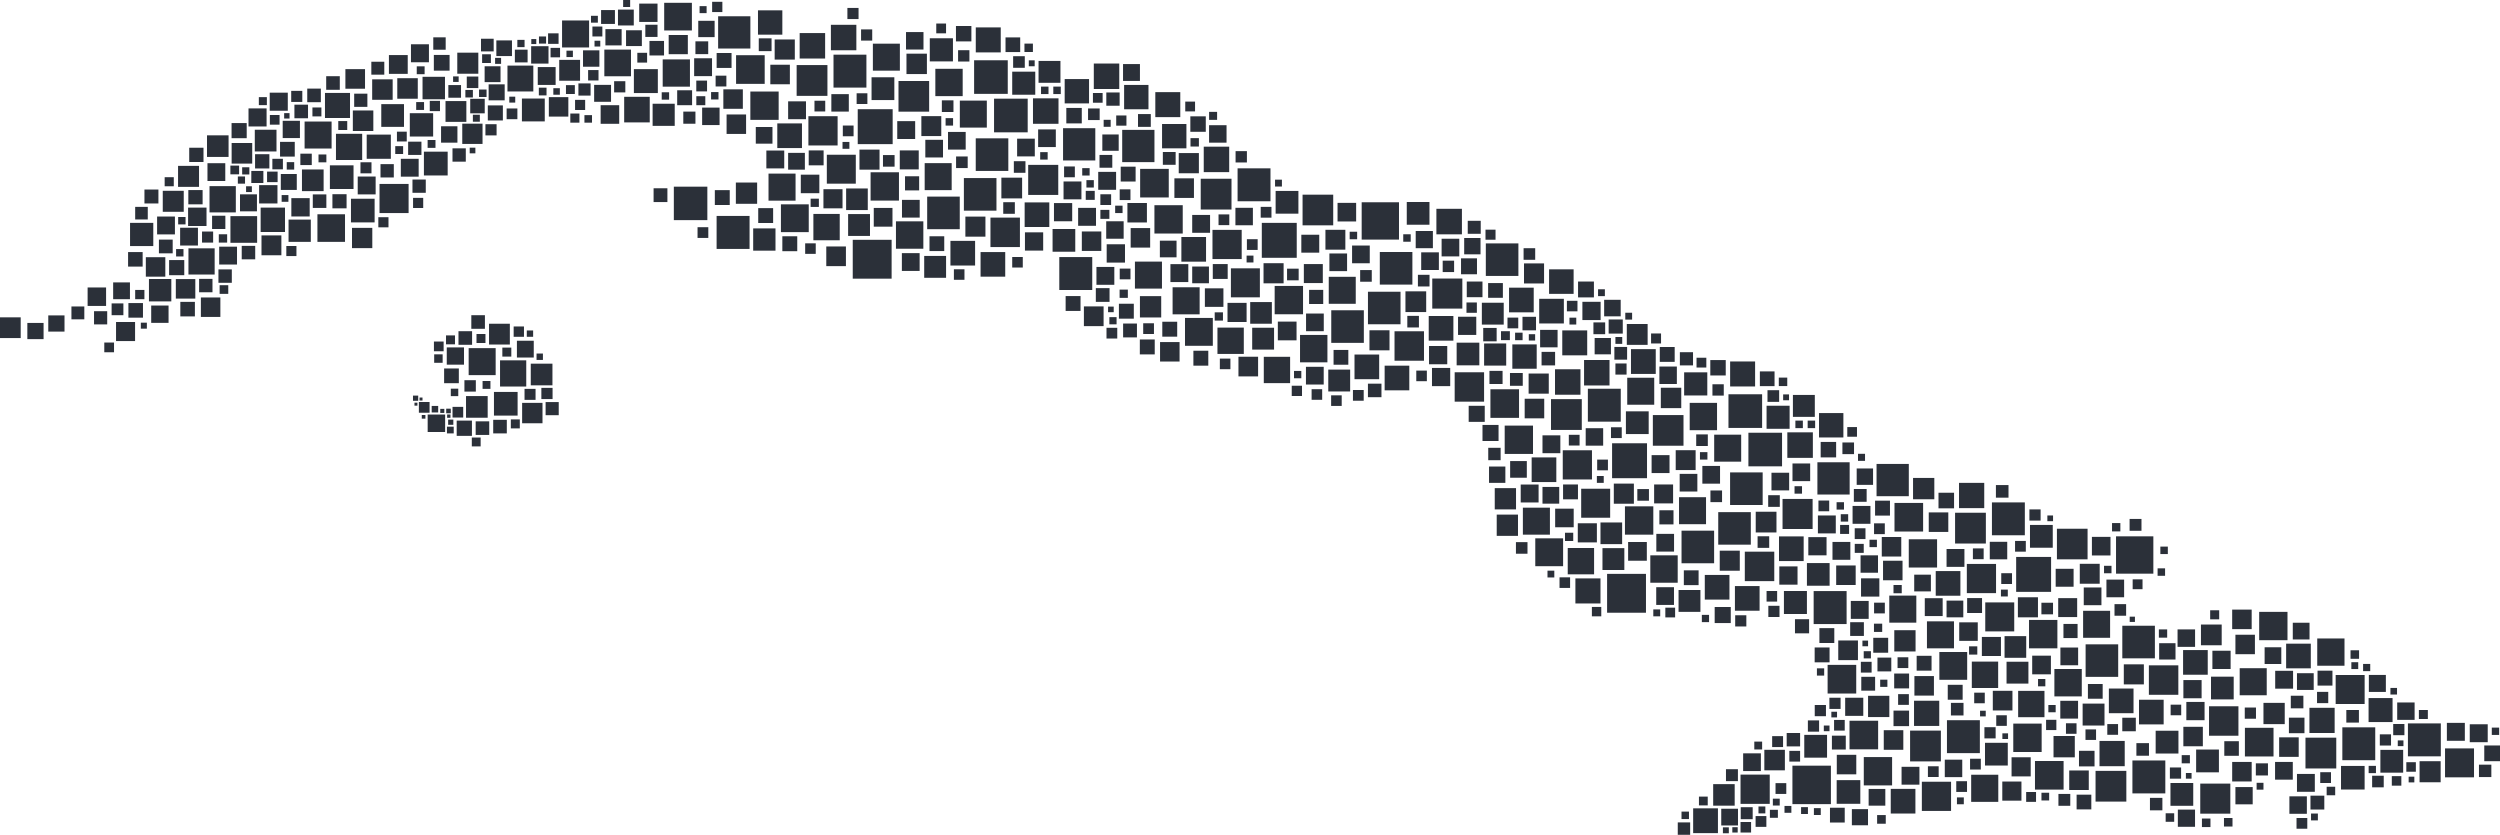<svg xmlns="http://www.w3.org/2000/svg" viewBox="0 0 299.332 99.957">
  <g fill="#2b3039">
    <path d="M0 37.997h2.479v2.479H0zM3.274 38.665h1.944v1.944H3.274zM5.78 37.763H7.724v1.944H5.78zM8.553 36.694h1.543v1.543H8.553zM10.49 34.422h2.212v2.212h-2.212zM11.259 37.262h1.577v1.577h-1.577zM13.548 33.809h2.011v2.011h-2.011zM13.364 36.326h1.41v1.41h-1.41zM15.374 36.289h1.744v1.744h-1.744zM13.894 38.556h2.278v2.278h-2.278zM17.834 33.405h2.679v2.679h-2.679zM18.104 36.581h2.078v2.078h-2.078zM21.591 36.141h1.744v1.744h-1.744zM15.335 30.179h1.744v1.744h-1.744zM17.461 30.794h2.334v2.334h-2.334zM21.052 33.416h2.334V35.75h-2.334zM24.052 35.613h2.334v2.334h-2.334zM22.563 29.73h3.138v3.138h-3.138zM20.248 31.136h1.815v1.815h-1.815zM15.571 26.683h2.783v2.783h-2.783zM19.027 28.686h1.649v1.649h-1.649zM23.839 33.392h1.602v1.602h-1.602zM16.185 24.77h1.508v1.508H16.185zM16.185 34.715h1.106v1.106h-1.106zM17.295 22.691h1.673v1.673h-1.673zM12.487 41.011h1.166v1.166H12.487zM18.81 25.929h2.134v2.134h-2.134zM26.154 32.258h1.602v1.602h-1.602zM26.296 34.148h1.035v1.035h-1.035zM16.862 38.632h.722v.722h-.722zM26.244 29.537h2.134v2.134h-2.134zM21.567 27.266h2.134v2.134h-2.134zM19.488 22.848h2.512v2.512h-2.512zM21.319 19.86h2.512v2.512h-2.512zM19.715 21.213h1.092v1.092H19.715zM21.084 29.822h.885v.885h-.885zM22.655 17.688h1.71v1.71h-1.71zM22.549 22.756h1.71v1.71h-1.71zM22.521 24.853h2.206v2.206h-2.206zM21.332 25.983h.885v.885h-.885zM25.086 22.285h3.15v3.15h-3.15zM24.189 27.718h1.331v1.331h-1.331zM25.393 25.829h1.59v1.59h-1.59zM27.59 25.876h3.197v3.197h-3.197zM26.197 28.049h1v1h-1zM24.841 19.538h2.133v2.133H24.841zM24.785 16.205h2.582v2.582h-2.582zM27.726 14.735h1.813v1.813h-1.813zM29.755 12.981h2.164v2.164h-2.164zM27.734 17.123h2.465v2.465h-2.465zM28.736 23.271h2.03v2.03h-2.03zM27.584 19.829h1.045v1.045h-1.045zM29.463 22.302h.694v.694h-.694zM30.507 15.537h2.598v2.598h-2.598zM30.54 18.46h1.713v1.713h-1.713zM30.089 20.464h1.446v1.446h-1.446zM31.025 22.168h2.197v2.197h-2.197zM31.208 24.858h2.916v2.916h-2.916zM31.309 28.182h2.381v2.381h-2.381zM28.942 29.437h1.616v1.616h-1.616zM32.294 11.093h2.164v2.164h-2.164zM30.991 11.628h.961v.961h-.961zM32.311 13.766h1.162v1.162h-1.162zM33.848 14.467h2.064v2.064h-2.064zM33.53 16.99h1.763v1.763h-1.763zM31.977 20.548h1.262v1.262h-1.262zM32.611 19.011h1.262v1.262h-1.262zM33.622 20.832h1.913v1.913h-1.913zM34.883 23.722h2.197v2.197h-2.197zM34.549 26.294h2.665v2.665h-2.665zM34.282 29.451h1.212v1.212H34.282zM34.332 19.412h.894v.894h-.894zM34.023 13.549h.644v.644h-.644zM34.867 10.876h1.329v1.329h-1.329zM35.251 12.53h1.629v1.629h-1.629zM36.788 10.609h1.629v1.629h-1.629zM36.47 17.786h3.233v-3.233h-3.233zM36.154 20.293h2.594v2.594h-2.594zM38.006 25.658h3.303v3.303H38.006zM37.451 23.272h1.625v1.625H37.451zM39.801 23.25h1.696v1.696h-1.696zM39.498 19.799h2.832v2.832h-2.832zM42.022 23.793h2.832v2.832h-2.832zM42.146 27.282h2.431v2.431h-2.431zM45.299 26.006h1.215v1.215h-1.215zM45.441 22.026h3.482v3.482h-3.482zM42.83 21.133h2.147v2.147h-2.147zM38.909 11.128h3v3h-3zM37.408 12.865h1.074v1.074h-1.074zM40.226 16.017h3.139v3.139h-3.139zM41.355 8.275h2.35v2.35h-2.35zM39.056 9.12h1.629v1.629h-1.629zM42.246 13.23h2.454v2.454h-2.454zM35.962 18.396h1.367v1.367h-1.367zM33.722 23.354h.811v.811h-.811zM38.136 18.491h.942v.942h-.942zM43.16 19.432h1.32v1.32h-1.32zM40.502 14.495h1.074v1.074h-1.074zM42.407 11.215h1.581v1.581h-1.581zM49.457 23.691h1.215v1.215h-1.215zM49.386 21.494h1.593v1.593h-1.593zM45.559 19.652h1.593v1.593h-1.593zM47.992 19.014h2.136v2.136h-2.136zM50.756 18.163h2.845v2.845h-2.845zM43.906 16.12h2.892v2.892h-2.892zM48.867 16.959h1.593v1.593h-1.593zM47.325 17.498h.942v.942h-.942zM44.561 9.497h2.454v2.454h-2.454zM45.651 12.47h2.721v2.721h-2.721zM47.526 15.761h1.176v1.176h-1.176zM44.461 7.392h1.552v1.552H44.461zM46.566 6.591h2.253v2.253h-2.253zM47.568 9.364h2.454v2.454H47.568zM52.809 15.121h1.96v1.96h-1.96zM49.067 13.551h2.795v2.795H49.067zM51.2 16.763h.942v.942h-.942zM54.178 17.76h1.593v1.593h-1.593zM55.348 14.804h2.428v2.428h-2.428zM56.239 17.678h.68v.68h-.68zM53.343 12.098h2.495v2.495h-2.495zM49.205 5.304h2.153v2.153h-2.153zM51.878 4.469h1.485v1.485h-1.485zM51.945 6.574h1.886v1.886h-1.886zM54.751 6.307h2.52v2.52H54.751zM57.591 4.636h1.518v1.518h-1.518zM50.592 9.197h2.687v2.687h-2.687zM49.831 12.22h.942v.942h-.942zM51.456 12.081h1.225v1.225h-1.225zM49.898 7.944h.942v.942h-.942zM53.682 10.182H55.2V11.7h-1.518zM55.72 10.767h.9v.9h-.9zM55.887 9.163h1.384v1.385h-1.384zM56.301 11.832h1.737v1.737h-1.737zM58.026 7.931h1.904v1.904h-1.904zM56.618 13.737h.835v.835h-.835zM58.122 14.873h1.336v1.336h-1.336zM58.406 12.618h1.804v1.804h-1.804zM58.506 10.095h1.921v1.921h-1.921zM57.357 10.717h.9v.9h-.9zM57.725 6.494h1.052v1.052h-1.052zM59.429 4.84H61.3V6.711h-1.871zM59.279 6.928h.718v.718h-.718zM61.646 5.947h1.525V7.472H61.646zM60.66 12.987h1.288v1.288h-1.288zM63.596 5.533h2.079v2.079h-2.079zM65.622 3.992h1.258v1.258h-1.258zM63.613 4.677h.598v.598h-.598zM64.532 4.37h.852v.852h-.852zM64.387 8.03h2.14v2.14h-2.14zM65.92 5.729h1.138v1.138h-1.138zM66.252 10.558h.781v.781h-.781zM67.764 10.192h1.064v1.064h-1.064zM69.806 6.03h1.96v1.96h-1.96zM70.76 1.89h.824v.824h-.824zM70.931 3.179h1.191v1.191H70.931zM71.184 4.878h.69v.69h-.69zM70.416 8.391h1.246v1.246h-1.246zM69.255 9.989h1.458v1.458H69.255zM68.285 13.597h1.091v1.091h-1.091zM68.854 11.96h1.208v1.208h-1.208zM69.976 13.782h.907v.907h-.907zM71.138 10.162h2.024v2.024h-2.024zM72.487 3.491h1.943V5.434h-1.943zM71.969 1.203h1.659v1.659h-1.659zM71.916 12.596h2.224v2.224H71.916zM73.531 9.724h1.342v1.342h-1.342zM74.959 3.625h1.893v1.893h-1.893zM73.991 1.153h1.893v1.893h-1.893zM74.609 0h.841v.841h-.841zM76.534.433h2.193V2.626H76.534zM77.266 2.961h1.461v1.461h-1.461zM77.762 4.898h1.744V6.642h-1.744zM75.896 8.276h2.869v2.869h-2.869zM74.734 11.592h3.062v3.062h-3.062zM61.943 4.777h.865v.866h-.866zM66.957 7.17h2.495v2.495h-2.495zM65.714 11.63h2.335v2.335h-2.335zM60.76 7.855h3.096v3.096H60.76zM67.297 2.45h3.237v3.237h-3.237zM67.824 6.063h.77v.77h-.77zM60.979 11.575h.712v.712h-.712zM72.359 5.941h3.191v3.191h-3.191zM79.525.334h3.317V3.651h-3.317zM78.139 12.422h2.647v2.647h-2.647zM88.132 6.611h3.427v3.427h-3.427zM85.983 1.945h3.862v3.862h-3.862zM89.841 10.963h3.39v3.39h-3.39zM93.068 14.772h2.954v2.954h-2.954zM84.069 12.887h2.088v2.088h-2.088zM85.266.217h1.225v1.225H85.266zM83.763.735h.841v.841h-.841zM80.063 4.193h2.294v2.294h-2.294zM83.604 2.489h1.96v1.96H83.604zM79.346 7.11h3.263v3.263h-3.263zM83.265 4.947h1.532v1.532h-1.532zM83.112 6.975h2.14v2.14H83.112zM86.996 13.702h2.335v2.335h-2.335zM86.608 10.695h2.335v2.335h-2.335zM79.228 11.047h.887v.887h-.887zM85.683 9.06h1.289v1.289h-1.289zM83.368 9.651h1.289v1.289h-1.289zM85.14 11.021h.887v.887h-.887zM90.755 1.236h2.917v2.917h-2.917zM90.849 4.592h1.532v1.532h-1.532zM92.232 7.748h2.342v2.342h-2.342zM92.752 4.724h2.413v2.413H92.752zM90.492 15.206h1.998v1.998h-1.998zM92.017 20.787h3.238v3.238h-3.238zM85.801 25.856h3.946v3.946H85.801zM88.106 21.852h2.548v2.548H88.106zM85.589 22.762h1.785v1.785h-1.785zM80.68 22.348h4.013v4.013H80.68zM78.256 22.542h1.654v1.654h-1.654zM83.519 27.201h1.289v1.289h-1.289zM95.746 3.957h3.049v3.049h-3.049zM95.384 7.792h3.687v3.687H95.384zM96.792 13.916h3.498v3.498h-3.498zM90.181 27.346h2.671v2.671h-2.671zM93.502 24.462h3.332v3.332h-3.332zM98.998 18.523h3.47v3.47h-3.47zM102.101 28.714h4.655v4.655h-4.655zM90.784 24.917h1.785v1.785h-1.785zM96.829 18.007h1.785v1.785h-1.785zM95.882 20.911h2.22v2.22h-2.22zM98.592 22.657h2.286v2.286H98.592zM97.388 25.615h3.155v3.155h-3.155zM98.933 29.509h2.352v2.352h-2.352zM101.309 22.562h2.593v2.593h-2.593zM94.365 12.131h2.139v2.139h-2.139zM99.485 2.969h3.049v3.049h-3.049zM99.798 6.549h3.94v3.94h-3.94zM99.539 11.272h2.092v2.092h-2.092zM97.519 12.06h1.289v1.289h-1.289zM102.698 13.076h4.183v4.183h-4.183zM102.566 11.164h1.289v1.289h-1.289zM100.913 15.03h1.289v1.289h-1.289zM62.49 11.797h2.736v2.736h-2.736zM104.353 9.25h2.728v2.728h-2.728zM108.48 3.839h2.092v2.092h-2.092zM111.326 4.581h2.773v2.773h-2.773zM107.732 18.011h2.271v2.271h-2.271zM102.905 17.91h2.404v2.404h-2.404zM107.275 26.499h3.28v3.28h-3.28zM104.238 20.625h3.397v3.397h-3.397zM91.758 18.021h2.141v2.141h-2.141zM107.579 9.701h3.67v3.67h-3.67zM110.714 19.532h3.233v3.233h-3.233zM104.512 5.231h3.233v3.233h-3.233zM107.43 14.5h2.146v2.147h-2.146zM107.983 30.309h2.127v2.127h-2.127zM111.29 28.292h1.768v1.768h-1.768zM110.657 30.645h2.619v2.619h-2.619zM101.547 25.63h2.619v2.619h-2.619zM104.618 24.898h2.241v2.241h-2.241zM94.365 18.307H96.37v2.005h-2.005zM93.672 28.291h1.785v1.785h-1.785zM96.405 29.131h1.266v1.266h-1.266zM81.081 10.81h1.785v1.785h-1.785zM81.813 13.361h1.454v1.455h-1.454zM76.308 6.321h1.171v1.171h-1.171zM85.805 6.345h1.785V8.13h-1.785zM83.372 11.518h1.077v1.077H83.372zM103.098 3.522h1.336v1.336h-1.336zM107.996 23.93h2.122v2.122h-2.122zM100.877 16.994h.823v.823h-.823zM97.059 23.788h.988v.988h-.988zM111.991 8.24h3.274v3.274h-3.274zM108.534 6.425h2.447v2.447h-2.447zM28.477 21.132h.861v.861h-.861zM28.995 20.03h.861v.861h-.861zM64.516 10.499h.922v.922h-.922zM54.25 9.146h.666v.666h-.666zM108.36 21.103h1.692v1.692h-1.692zM110.317 13.904h2.385v2.385h-2.385zM110.791 16.739h2.118v2.118h-2.118zM111.014 23.541h3.901v3.901h-3.901zM113.798 28.841h2.953v2.953h-2.953zM114.212 32.238h1.266v1.266h-1.266zM101.461.95h1.336V2.286h-1.336zM105.721 18.564h1.391v1.391h-1.391zM116.832 3.284h2.99v2.99h-2.99zM116.633 7.212h4.029v4.029h-4.029zM119.02 11.814h4.029v4.029h-4.029zM114.923 12.048h3.233v3.233h-3.233zM112.77 12.016h1.391v1.391h-1.391zM113.507 15.794h2.118v2.118h-2.118zM113.219 14.142h.895v.895h-.895zM116.828 16.566h3.901v3.901h-3.901zM115.408 21.32h3.901v3.901h-3.901zM119.897 21.273h2.484v2.484h-2.484zM115.587 25.937h2.402v2.402h-2.402zM114.474 18.731h1.391v1.391h-1.391zM118.59 26.057h3.528v3.528h-3.528zM117.406 30.177h2.953v2.953h-2.953zM120.12 24.21h1.391v1.391H120.12zM121.782 16.606H123.9v2.118h-2.118zM121.39 19.299h1.391v1.391h-1.391zM121.195 8.584h2.76v2.76h-2.76zM120.394 4.475h1.758v1.758h-1.758zM124.349 7.293h2.622v2.623h-2.623zM123.681 11.77h3.057v3.057h-3.057zM124.645 10.367h.895v.895h-.895zM123.108 19.74h3.601v3.601h-3.601zM122.684 24.23h2.953v2.953h-2.953zM121.195 30.768h1.266v1.266h-1.266zM122.72 27.821h2.183v2.183H122.72zM124.299 15.494h2.118v2.118h-2.118zM124.544 18.218h.895v.895h-.895zM121.305 6.725h1.396V8.121h-1.396zM122.66 5.217h1.013v1.013h-1.013zM123.18 7.225h.706v.706h-.706zM114.714 6.012h1.357v1.357h-1.357zM114.459 3.112h1.848V4.96h-1.848zM112.101 2.814h1.173v1.173h-1.173zM126.027 27.42h2.718v2.718h-2.718zM126.194 24.313h2.183v2.183h-2.183zM136.512 20.218h3.427v3.427h-3.427zM134.364 15.552h3.862v3.862h-3.862zM138.222 24.57h3.39v3.39h-3.39zM141.449 28.379h2.954v2.954h-2.954zM132.45 26.494h2.088v2.088h-2.088zM133.647 13.824h1.225v1.225h-1.225zM132.144 14.342h.841v.841h-.841zM131.985 16.096h1.96v1.96h-1.96zM131.646 18.554h1.532v1.532h-1.532zM131.493 20.582h2.14v2.14h-2.14zM135.377 27.309h2.335v2.335h-2.335zM134.989 24.302h2.335v2.335h-2.335zM134.064 22.667h1.289v1.289h-1.289zM131.749 23.258h1.289v1.289h-1.289zM133.521 24.628h.887v.887h-.887zM139.136 14.843h2.917v2.917h-2.917zM139.23 18.2h1.532v1.532h-1.532zM140.613 21.355h2.342v2.342h-2.342zM141.133 18.331h2.413v2.413h-2.413zM138.873 28.813h1.998v1.998h-1.998zM140.398 34.394h3.238v3.238h-3.238zM126.832 30.777h3.946v3.946h-3.946zM136.487 35.459h2.548v2.548h-2.548zM133.97 36.369h1.785v1.785h-1.785zM136.878 38.704h1.289v1.289h-1.289zM144.127 17.564h3.049v3.049h-3.049zM143.765 21.399h3.687v3.687h-3.687zM145.173 27.523h3.498v3.498h-3.498zM138.896 40.954h2.337v2.337h-2.337zM141.883 38.069h3.332v3.332h-3.332zM147.379 32.13h3.47v3.47h-3.47zM151.317 42.722h3.152v3.152h-3.152zM139.165 38.524h1.785v1.785h-1.785zM145.21 31.614h1.785v1.785h-1.785zM144.263 34.519h2.22v2.22h-2.22zM146.973 36.264h2.286V38.55h-2.286zM145.769 39.222h3.155v3.155h-3.155zM148.283 42.715h2.352v2.352h-2.352zM149.69 36.169h2.593v2.593h-2.593zM142.746 25.738h2.139v2.139h-2.139zM148.179 20.156h3.94v3.94h-3.94zM147.92 24.879h2.092v2.092h-2.092zM145.899 25.667h1.289v1.289h-1.289zM151.079 26.684h4.183v4.183h-4.183zM150.947 24.771h1.289v1.289h-1.289zM149.294 28.637h1.289v1.289h-1.289zM152.734 22.858h2.728v2.728h-2.728zM144.766 14.989h2.092v2.092h-2.092zM156.113 31.618h2.271v2.271h-2.271zM151.286 31.517h2.404v2.404h-2.404zM155.656 40.106h3.28v3.28h-3.28zM152.619 34.232h3.397v3.397h-3.397zM140.139 31.628h2.141v2.141h-2.141zM155.96 23.308h3.67v3.67h-3.67zM159.095 33.139h3.233v3.233h-3.233zM155.811 28.107h2.146v2.146h-2.146zM156.364 43.916h2.127v2.127h-2.127zM159.671 41.899h1.768v1.768h-1.768zM159.038 44.252h2.619v2.619h-2.619zM149.928 39.237h2.619v2.619h-2.619zM152.999 38.505h2.241v2.241h-2.241zM142.746 31.914h2.005v2.005h-2.005zM142.888 41.998h1.785v1.785h-1.785zM146.056 42.939h1.265v1.266h-1.266zM134.186 19.952h1.785v1.785h-1.785zM131.753 25.126h1.076v1.077h-1.077zM144.769 13.397h.958v.958h-.958zM156.377 37.537h2.122v2.122h-2.122zM149.258 30.601h.823v.823h-.823zM145.44 37.395h.988v.988h-.988zM156.741 34.71h1.692v1.692h-1.692zM158.698 27.511h2.385v2.385h-2.385zM159.172 30.346h2.118v2.118h-2.118zM159.395 37.148h3.901v3.901h-3.901zM162.179 42.448h2.953v2.953h-2.953zM163.786 45.94h1.62v1.62h-1.62zM142.542 16.541h1.006v1.006h-1.006zM154.102 32.171h1.391v1.391h-1.391zM138.329 11.032h2.99v2.99h-2.99zM169.506 27.659h2.058v2.058h-2.058zM163.037 24.219h4.469v4.469h-4.469zM160.149 24.287h2.226v2.226h-2.226zM161.888 29.402h2.118v2.118h-2.118zM161.6 27.749h.895v.895H161.6zM165.208 30.173h3.901v3.901h-3.901zM163.789 34.927h3.901v3.901h-3.901zM168.278 34.88h2.484v2.484h-2.484zM163.968 39.544h2.402v2.402h-2.402zM162.855 32.338h1.391v1.391h-1.391zM166.97 39.664h3.528v3.528h-3.528zM165.787 43.784h2.953v2.953h-2.953zM168.501 37.817h1.391v1.391h-1.391zM170.163 30.213h2.118v2.118h-2.118zM169.77 32.906h1.391v1.391h-1.391zM171.983 25.003h3.057v3.057h-3.057zM171.489 33.347h3.601v3.601h-3.601zM171.065 37.837h2.953v2.953h-2.953zM169.576 44.375h1.266v1.266h-1.266zM171.101 41.428h2.183v2.183h-2.183zM172.608 28.581h2.118v2.118h-2.118zM172.737 31.211h1.367v1.367h-1.367zM142.523 13.931h1.848v1.848h-1.848zM141.914 12.169h1.173v1.173h-1.173zM174.408 41.027h2.718v2.718h-2.718zM174.575 37.92h2.183v2.183h-2.183zM136.475 40.645h1.785v1.785h-1.785zM134.473 38.737h1.657v1.657h-1.657zM135.888 31.32h3.238v3.238h-3.238zM129.53 27.71h2.335v2.335h-2.335zM129.088 24.892h2.14v2.14h-2.14zM127.282 15.351h3.862v3.862h-3.862zM127.477 9.464h2.917v2.917h-2.917zM130.964 7.608h3.049v3.049h-3.049zM134.464 7.668h2.024v2.024h-2.024zM134.593 10.166h2.917v2.917h-2.917zM136.256 13.656h1.532v1.532h-1.532zM127.673 12.921h1.851v1.851h-1.851zM132.462 11.068h1.596v1.596h-1.596zM130.859 11.135h1.162v1.162h-1.162zM126.115 10.367h.895v.895h-.895zM130.276 12.985h1.391v1.391h-1.391zM127.341 21.725h2.142v2.142h-2.142zM127.406 19.934h1.289v1.289h-1.289zM129.578 20.134h.887v.887h-.887zM129.999 22.854h1.077v1.077h-1.077zM130.08 21.571h.887v.887h-.887zM127.591 35.447h1.785v1.785h-1.785zM129.778 36.687h2.358v2.359h-2.359zM132.484 39.247h1.289v1.289h-1.289zM132.506 29.246h2.193v2.193h-2.193zM131.28 31.959h2.141v2.141h-2.141zM131.206 34.502h1.643v1.643h-1.643zM134.067 32.16h1.289v1.289h-1.289zM134.053 34.678h.988v.988h-.988zM132.673 36.708h.675v.675h-.675zM132.827 37.971h.864v.864h-.864zM154.663 46.184h1.23v1.23h-1.23zM154.935 44.412h.875v.875h-.875zM157.042 46.601h1.266v1.266h-1.266zM159.38 47.334h1.266v1.266h-1.266zM161.991 46.696h1.289v1.289h-1.289zM147.939 18.096h1.357v1.357h-1.357zM152.665 21.514h.823v.823h-.823zM168.436 24.19h2.719v2.719h-2.719zM168.014 28.05h.895v.895h-.895zM171.455 44.05h2.183v2.183h-2.183zM174.172 44.571h3.521v3.521h-3.521zM178.452 46.607h3.427v3.427h-3.427zM180.161 50.958h3.39v3.39h-3.39zM183.389 54.768h2.954v2.954h-2.954zM181.076 41.232h2.917v2.917h-2.917zM180.792 44.659h1.532v1.532h-1.532zM182.553 47.744h2.342v2.342h-2.342zM183.026 44.72h2.413v2.413h-2.413zM180.813 55.202h1.998v1.998h-1.998zM182.338 60.782h3.238v3.238h-3.238zM179.206 61.612h2.548v2.548h-2.548zM186.185 44.213h3.049v3.049h-3.049zM185.705 47.788h3.687v3.687h-3.687zM187.113 53.912h3.498v3.498h-3.498zM183.823 64.458h3.332v3.332h-3.332zM189.319 58.519h3.47v3.47h-3.47zM192.422 68.71h4.655v4.655h-4.655zM181.507 64.913h1.384v1.384h-1.384zM187.15 58.003h1.785v1.785h-1.785zM186.203 60.907h2.22v2.22h-2.22zM188.913 62.653h2.286v2.286h-2.286zM187.709 65.611h3.155v3.155h-3.155zM188.627 69.254h3.004v3.004h-3.004zM191.63 62.558h2.593v2.593h-2.593zM184.686 52.127h2.139v2.139h-2.139zM189.664 43.107h3.049v3.049h-3.049zM190.119 46.545h3.94v3.94h-3.94zM189.86 51.268h2.092V53.36h-2.092zM187.839 52.056h1.289v1.289h-1.289zM193.019 53.072h4.183v4.183h-4.183zM192.887 51.159h1.289v1.289h-1.289zM191.234 55.026h1.289v1.289h-1.289zM194.674 49.246h2.728v2.728h-2.728zM198.683 43.882h2.092v2.092h-2.092zM201.647 44.577h2.773v2.773h-2.773zM198.053 58.006h2.271v2.271h-2.271zM193.226 57.906h2.404v2.404h-2.404zM197.596 66.495h3.28v3.28h-3.28zM194.559 60.621h3.397v3.397h-3.397zM182.079 58.017h2.141v2.141h-2.141zM197.9 49.697h3.67v3.67h-3.67zM201.035 59.528h3.233v3.233h-3.233zM194.833 45.227h3.233v3.233h-3.233zM197.751 54.496h2.146v2.146h-2.146zM198.304 70.305h2.127v2.127h-2.127zM201.61 68.288h1.768v1.768h-1.768zM200.978 70.641h2.619v2.619h-2.619zM191.868 65.626h2.619v2.619h-2.619zM194.939 64.894h2.241v2.241h-2.241zM184.686 58.303h2.005v2.005h-2.005zM186.726 69.127h1.266v1.266h-1.266zM193.418 43.518h1.336v1.336h-1.336zM198.317 63.925h2.122v2.122h-2.122zM191.197 56.989h.823v.823h-.823zM187.38 63.784h.988v.988h-.988zM202.312 48.236h3.274v3.274h-3.274zM198.855 46.421h2.447v2.447h-2.447zM198.681 61.099h1.692v1.692h-1.692zM200.637 53.9h2.385v2.385h-2.385zM201.112 56.735h2.118v2.118h-2.118zM201.335 63.537h3.901v3.901h-3.901zM204.119 68.837h2.953v2.953h-2.953zM199.395 72.754h1.171v1.171h-1.171zM190.931 40.473h1.951v1.951h-1.951zM196.042 58.56h1.391v1.391h-1.391zM207.153 43.28h2.99v2.99h-2.99zM206.954 47.208h4.029v4.029h-4.029zM209.341 51.81h4.029v4.029h-4.029zM205.244 52.044h3.233v3.233h-3.233zM203.091 52.012h1.391v1.391h-1.391zM203.828 55.79h2.118v2.118h-2.118zM203.54 54.138h.895v.895h-.895zM207.148 56.562h3.901v3.901h-3.901zM205.729 61.316h3.901v3.901h-3.901zM210.218 61.269h2.484v2.484h-2.484zM205.908 65.933h2.402v2.402h-2.402zM204.795 58.727h1.391v1.391h-1.391zM208.911 66.053h3.528v3.528h-3.528zM207.727 70.173h2.953v2.953h-2.953zM210.441 64.206h1.391v1.391h-1.391zM212.103 56.602h2.118v2.118h-2.118zM211.71 59.295h1.391v1.391h-1.391zM211.516 48.58h2.76v2.76h-2.76zM210.714 44.471h1.758v1.758h-1.758zM214.67 47.289h2.623v2.623h-2.623zM214.002 51.765h3.057v3.057h-3.057zM214.966 50.363h.895v.895h-.895zM213.429 59.736h3.601v3.601h-3.601zM213.005 64.226h2.953v2.953h-2.953zM211.516 70.764h1.266v1.266h-1.266zM213.041 67.817h2.183V70h-2.183zM214.619 55.49h2.118v2.118h-2.118zM214.865 58.214h.895v.895h-.895zM211.626 46.721h1.396v1.396h-1.396zM212.981 45.213h1.013v1.013h-1.013zM213.501 47.221h.706v.706h-.706zM205.035 46.008h1.357v1.357h-1.357zM204.779 43.108h1.848v1.848h-1.848zM203.131 42.833h1.173v1.173h-1.173zM216.348 67.416h2.718v2.718h-2.718zM216.515 64.309h2.183v2.183h-2.183zM226.833 60.214h3.427v3.427h-3.427zM224.685 55.548h3.862v3.862h-3.862zM228.542 64.566h3.39v3.39h-3.39zM231.77 68.375h2.954v2.954h-2.954zM222.771 66.49h2.088v2.088h-2.088zM222.464 54.338h.841v.841h-.841zM222.306 56.092h1.96v1.96h-1.96zM221.967 58.55h1.532v1.532h-1.532zM221.814 60.578h2.14v2.14h-2.14zM225.461 67.139h2.335v2.335h-2.335zM225.31 64.298h2.335v2.335h-2.335zM224.385 62.663h1.289v1.289h-1.289zM222.07 63.254h1.289v1.289h-1.289zM223.842 64.624h.887v.887h-.887zM229.054 57.227h2.548v2.548h-2.548zM230.934 61.351h2.342v2.342h-2.342zM229.194 68.809h1.998v1.998h-1.998zM230.719 74.39h3.238v3.238h-3.238zM217.153 70.773h3.946v3.946h-3.946zM226.808 75.455h2.548v2.548h-2.548zM224.291 76.365h1.785v1.785h-1.785zM227.199 78.7h1.289v1.289h-1.289zM234.086 61.395h3.687v3.687h-3.687zM235.494 67.519h3.498v3.498h-3.498zM229.217 80.95h2.337v2.337h-2.337zM232.204 78.065h3.332v3.332h-3.332zM237.7 72.126h3.47v3.47h-3.47zM241.638 82.718h3.152V85.87h-3.152zM229.486 78.52h1.785v1.785h-1.785zM235.531 71.61h1.785v1.785h-1.785zM234.583 74.514h2.22v2.22h-2.22zM237.294 76.26h2.286v2.286h-2.286zM236.09 79.218h3.155v3.155h-3.155zM238.604 82.711h2.352v2.352h-2.352zM240.011 76.165h2.593v2.594h-2.593zM233.067 65.734h2.139v2.14h-2.139zM238.5 60.152h3.94v3.94h-3.94zM238.24 64.875h2.092v2.092h-2.092zM236.22 65.663h1.289v1.289h-1.289zM241.4 66.68h4.183v4.183H241.4zM241.268 64.766h1.289v1.289h-1.289zM239.615 68.633h1.289v1.289h-1.289zM243.055 62.853h2.728v2.728h-2.728zM246.434 71.614h2.271v2.271h-2.271zM241.607 71.513h2.404v2.404h-2.404zM245.977 80.102h3.28v3.28h-3.28zM242.94 74.228h3.397v3.397H242.94zM230.46 71.624h2.141v2.141h-2.141zM246.281 63.304h3.67v3.67h-3.67zM249.416 73.135h3.233v3.233h-3.233zM246.132 68.103h2.146v2.147h-2.146zM246.685 83.912h2.127v2.127h-2.127zM249.991 81.895h1.768v1.768h-1.768zM249.359 84.248h2.619v2.619h-2.619zM240.249 79.233h2.619v2.619h-2.619zM243.32 78.501h2.241v2.241h-2.241zM233.067 71.91h2.005v2.005h-2.005zM233.209 81.995h1.785v1.785h-1.785zM236.377 82.935h1.266v1.266h-1.266zM224.507 59.948h1.785v1.785h-1.785zM222.074 65.121h1.077v1.077h-1.077zM246.698 77.533h2.122v2.122h-2.122zM239.578 70.597h.823v.823h-.823zM235.761 77.391h.988v.988h-.988zM247.062 74.706h1.692v1.692h-1.692zM249.018 67.507h2.385v2.385h-2.385zM249.493 70.342h2.118V72.46h-2.118zM249.716 77.144h3.901v3.901h-3.901zM252.5 82.444h2.953v2.953h-2.953zM254.107 85.936h1.62v1.62h-1.62zM244.423 72.167h1.391v1.391h-1.391zM253.358 64.215h4.469v4.469h-4.469zM250.47 64.282h2.226v2.226h-2.226zM252.209 69.397h2.118v2.118h-2.118zM251.921 67.745h.895v.895h-.895zM254.11 74.923h3.901v3.901h-3.901zM254.289 79.54h2.402v2.402h-2.402zM253.176 72.334h1.391v1.391h-1.391zM257.291 79.66h3.528v3.528h-3.528zM256.108 83.78h2.953v2.953h-2.953zM258.521 77.011h1.959v1.959h-1.959zM261.386 77.833h2.953v2.953h-2.953zM259.896 84.371h1.266v1.266h-1.266zM261.422 81.424h2.183v2.183h-2.183zM264.729 81.023h2.718v2.718h-2.718zM264.896 77.916h2.183v2.183h-2.183zM226.796 80.641h1.785v1.785h-1.785zM224.793 78.733h1.657v1.657h-1.657zM226.209 71.316h3.238v3.238h-3.238zM219.851 67.706h2.335v2.335h-2.335zM219.408 64.888h2.14v2.14h-2.14zM217.602 55.347h3.862v3.862h-3.862zM217.797 49.46h2.917v2.917h-2.917zM217.994 52.917h1.851v1.851h-1.851zM221.18 51.131h1.162v1.162h-1.162zM216.436 50.363h.895v.895h-.895zM220.597 52.98h1.391v1.391h-1.391zM217.662 61.721h2.142v2.142h-2.142zM217.727 59.929h1.289v1.289h-1.289zM219.899 60.13h.887v.887h-.887zM220.32 62.85h1.076v1.077H220.32zM220.4 61.567h.887v.887h-.887zM217.841 75.207h1.785v1.785h-1.785zM220.099 76.683h2.359v2.359h-2.359zM222.805 79.243h1.289v1.289h-1.289zM222.827 69.242h2.193v2.193h-2.193zM221.601 71.955h2.141v2.141h-2.141zM221.526 74.498h1.643v1.643h-1.643zM224.388 72.156h1.289v1.289h-1.289zM224.374 74.674h.988v.988h-.988zM222.994 76.703h.675v.675h-.675zM223.148 77.967h.864v.864h-.864zM244.984 86.18h1.23v1.23h-1.23zM245.256 84.408h.875v.875h-.875zM247.363 86.597h1.266v1.266h-1.266zM249.701 87.33h1.266v1.266h-1.266zM252.312 86.692h1.289v1.289h-1.289zM242.986 60.99h1.343v1.343h-1.343zM258.335 68.046h.895v.895h-.895zM261.776 84.046h2.183v2.183h-2.183zM264.493 84.567h3.521v3.521h-3.521zM178.176 33.892h1.768v1.768h-1.768zM177.426 36.245h2.619v2.619h-2.619zM177.901 29.141h3.901v3.901h-3.901zM180.684 34.441h2.953v2.953h-2.953zM182.292 37.933h1.62v1.62h-1.62zM182.473 31.537h2.402v2.402h-2.402zM185.476 32.248h2.938v2.938h-2.938zM184.292 35.777h2.953v2.953h-2.953zM182.423 29.715h1.391v1.391h-1.391zM187.608 36.014h1.266v1.266h-1.266zM188.945 33.705h1.9v1.9h-1.9zM177.59 39.262h1.608v1.608h-1.608zM180.496 38.027h1.289v1.289h-1.289zM189.464 36.138h2.183v2.183h-2.183zM177.696 41.126h2.646v2.646h-2.646zM178.335 44.406h1.573v1.573h-1.573zM184.402 39.492h2.092v2.092h-2.092zM179.717 39.657h1.065v1.065h-1.065zM181.406 39.834h.899v.899h-.899zM183.048 40.012h.758v.758h-.758zM187.055 39.563h2.986v2.986h-2.986zM184.576 42.127h1.62v1.62h-1.62zM175.62 33.707h1.881v1.881h-1.881zM175.585 36.212h1.244v1.244h-1.244zM174.933 30.927h1.911v1.911h-1.911zM175.311 28.494h1.958v1.958h-1.958zM175.737 26.439h1.556v1.556h-1.556zM177.863 27.502h1.202v1.202h-1.202zM175.849 48.586h1.923v1.923h-1.923zM177.503 50.878h1.923v1.923h-1.923zM178.97 58.446h2.548v2.548h-2.548zM178.285 55.859h1.957v1.957h-1.957zM178.191 53.615h1.484v1.484h-1.484zM185.285 68.324h.817v.817h-.817zM190.601 72.671h1.124v1.124h-1.124zM205.303 72.678h1.927v1.927h-1.927zM213.594 70.764h2.754v2.754h-2.754zM214.917 74.142h1.691v1.691h-1.691zM211.728 72.536h1.336v1.336h-1.336zM207.759 73.67h1.336v1.336h-1.336zM203.767 73.623h.864v.864h-.864zM197.954 72.966h.828v.828h-.828zM192.069 35.895h1.981v1.981h-1.981zM190.785 38.605h1.407v1.407h-1.407zM187.914 38.038h.817v.817h-.817zM191.34 34.636h.817v.817h-.817zM195.281 41.803h2.966v2.966h-2.966zM198.73 41.544h1.785v1.785H198.73zM201.135 42.172h1.575v1.575h-1.575zM197.687 39.93h1.195v1.195h-1.195zM193.293 41.536h1.525v1.525h-1.525zM192.608 38.253h1.691v1.691h-1.691zM194.782 38.796h2.494v2.494h-2.494zM193.418 40.353h.817v.817h-.817zM194.6 37.447h.817v.817h-.817zM232.102 58.999h1.863v1.863h-1.863zM234.559 57.817h3.02v3.02h-3.02zM238.976 58.077h1.508v1.508h-1.508zM245.136 61.722h.681v.681h-.681zM254.982 62.133h1.423v1.423h-1.423zM252.879 62.629h.998v.998h-.998zM258.666 65.447h.895v.895h-.895zM255.35 69.364h1.182v1.182h-1.182zM258.487 75.358h.995v.995h-.995zM263.526 74.776h2.484v2.484h-2.484zM260.725 75.358h2.097v2.097h-2.097zM264.629 73.072h1.081v1.081h-1.081zM221.447 86.294h3.427v3.427h-3.427zM223.156 90.646h3.39v3.39h-3.39zM226.384 94.455h2.954v2.954h-2.954zM219.91 93.409h2.831v2.831h-2.831zM219.924 90.378h2.335v2.335h-2.335zM223.668 83.307h2.548v2.548h-2.548zM225.548 87.431h2.342v2.342h-2.342zM223.737 94.464h1.998v1.998h-1.998zM228.7 87.475h3.687v3.687h-3.687zM230.108 93.6h3.498v3.498h-3.498zM227.68 91.814h2.139v2.139h-2.139zM233.114 86.233h3.94v3.94h-3.94zM232.854 90.955h2.092v2.092h-2.092zM230.834 91.744h1.289v1.289h-1.289zM236.014 92.76h3.247v3.247h-3.247zM235.881 90.847h1.289v1.289h-1.289zM234.228 93.532h1.289v1.289h-1.289zM237.669 88.934h2.728v2.728h-2.728zM234.31 95.472h.823v.823h-.823zM237.6 87.07h1.343v1.343H237.6zM226.715 85.079h1.863v1.863h-1.863zM229.172 83.898h3.02v3.02h-3.02zM233.59 84.158h1.508v1.508H233.59zM239.75 87.802h.681v.681h-.681zM243.653 91.113h3.427v3.427h-3.427zM245.874 88.126h2.548v2.548h-2.548zM247.754 92.25h2.342v2.342h-2.342zM250.906 92.295h3.687v3.687h-3.687zM255.32 91.052h3.94v3.94H255.32zM257.419 95.532h1.49v1.49h-1.49zM259.875 93.753h2.728v2.728h-2.728zM259.806 91.889h1.343v1.343h-1.343zM248.922 89.898h1.863v1.863h-1.863zM251.379 88.717h3.02v3.02h-3.02zM255.796 88.977h1.508v1.508h-1.508zM261.722 92.555h.681v.681h-.681zM270.498 73.259h3.39v3.39h-3.39zM273.725 77.068h2.954v2.954h-2.954zM267.653 75.998h2.335v2.335h-2.335zM267.265 72.992h2.335v2.335h-2.335zM271.149 77.502h1.998v1.998h-1.998zM277.45 76.447h3.264v3.264h-3.264zM279.655 80.819h3.47v3.47h-3.47zM277.486 80.303h1.785v1.785h-1.785zM274.521 74.561h2.006v2.006h-2.006zM281.436 77.861h1.022v1.022h-1.022zM283.629 80.808h2.037v2.037h-2.037zM272.415 80.317h2.141v2.141h-2.141zM275.022 80.603h2.005v2.005h-2.005zM281.534 79.29h.823v.823h-.823zM268.164 80.009h3.238v3.238h-3.238zM268.789 87.145h3.427v3.427h-3.427zM270.097 91.396h1.452v1.452h-1.452zM267.653 94.236h2.068v2.068h-2.068zM267.265 91.229h2.335v2.335h-2.335zM271.01 84.158h2.548v2.548h-2.548zM272.889 88.282h2.342v2.342h-2.342zM276.041 88.326h3.687v3.687h-3.687zM275.022 92.665h2.139v2.139h-2.139zM280.455 87.083h3.94v3.94h-3.94zM280.296 91.705h2.827v2.827h-2.827zM277.808 92.46h1.289v1.289h-1.289zM272.399 91.23h2.124v2.124h-2.124zM285.01 89.784h2.728v2.728h-2.728zM284.942 87.921h1.343v1.343h-1.343zM274.057 85.929h1.863v1.863h-1.863zM276.514 84.748h3.02v3.02h-3.02zM280.932 85.008h1.508v1.508h-1.508zM287.091 88.653h.681v.681h-.681zM205.123 93.888h2.576v2.576h-2.576zM208.398 92.749h3.498v3.498h-3.498zM208.423 96.651h1.431v1.431h-1.431zM206.655 92.098h1.431v1.431h-1.431zM211.249 89.776h2.46v2.46h-2.46zM208.711 90.197h2.124v2.124h-2.124zM214.611 91.673h4.608v4.608h-4.608zM214.242 89.902h1.289v1.289h-1.289zM212.589 93.768h1.289v1.289h-1.289zM216.03 87.989h2.728v2.728h-2.728zM202.726 96.783h2.968v2.968h-2.968zM206.089 96.833h2.005v2.005h-2.005zM212.269 95.624h.823v.823h-.823zM216.462 86.259h1.343v1.343h-1.343zM218.37 86.869h.681v.681h-.681zM200.883 98.472h1.484v1.484h-1.484zM201.332 97.173h.894v.894h-.894zM203.419 95.382h1.053v1.053h-1.053zM208.398 98.421h1.264v1.264h-1.264zM210.203 97.713h1.289v1.289h-1.289zM210.547 96.564h.823v.823h-.823zM211.914 96.963h.958v.958h-.958zM206.288 99.057h.71v.71h-.71zM207.416 99.04h.644v.644h-.644zM213.925 87.764h1.607v1.607h-1.607zM210.047 88.794h.938v.938h-.938zM212.185 88.143h1.306v1.306h-1.306zM219.339 88.086h1.661v1.661h-1.661zM221.729 96.881h1.933v1.933h-1.933zM219.107 96.716h1.768v1.768h-1.768zM217.183 96.757h.823v.823h-.823zM215.647 96.639h.823v.823h-.823zM213.663 96.498h.823v.823h-.823zM218.825 79.609h3.427v3.427h-3.427zM217.274 77.522h1.785v1.785h-1.785zM220.927 83.542h2.169v2.17h-2.169zM219.037 83.542h1.343v1.343h-1.343zM217.544 80.019h.87v.87h-.87zM217.284 84.412h1.343v1.343h-1.343zM254.995 73.837h.627v.627h-.627zM258.103 87.493h2.728v2.728h-2.728zM263.442 93.824h3.602v3.602h-3.602zM248.638 95.146h1.762v1.762h-1.762zM241.055 86.638h3.398v3.398h-3.398zM240.85 90.668h2.293v2.293h-2.293zM224.752 97.59h1.036v1.036h-1.036zM239.74 93.574h2.293v2.293H239.74zM242.598 94.826h1.183v1.183h-1.183zM244.429 94.92h.923v.923h-.923zM246.461 95.062h1.419v1.419h-1.419zM219.598 86.198h1.277v1.277h-1.277zM219.273 85.216h.681v.681h-.681zM222.856 81.038h1.657v1.657h-1.657zM227.266 83.11h1.289v1.289h-1.289zM225.119 81.375h.864v.864h-.864zM226.713 70.044h.988v.988h-.988zM239.016 85.641h1.266v1.266h-1.266zM237.077 85.096h.681v.681h-.681zM244.02 81.301h.875v.875h-.875zM261.419 87.019h2.335v2.335h-2.335zM266.321 88.749h1.744v1.744h-1.744zM262.949 89.744h2.728v2.728h-2.728zM261.221 90.417h.982v.982h-.982zM260.76 96.936h2.058v2.058h-2.058zM274.969 97.939h1.289v1.289h-1.289zM274.115 95.347h2.092v2.092h-2.092zM276.639 95.267h1.657v1.657h-1.657zM276.706 97.405h.821v.821h-.821zM278.577 94.198h1.022v1.022h-1.022zM268.772 84.713h1.343v1.343h-1.343zM274.283 83.304h1.508v1.508h-1.508zM277.425 82.843h1.343v1.343h-1.343zM270.191 93.73h.821v.821h-.821zM263.643 98.006h1.022v1.022h-1.022zM266.282 97.939h1.022v1.022h-1.022zM259.3 97.371h1.022v1.022h-1.022zM288.307 86.615h3.94v3.94h-3.94zM283.605 91.696h.875v.875h-.875zM292.751 89.606h3.47v3.47h-3.47zM283.596 83.581h2.872v2.872h-2.872zM287.024 84.109h2.084v2.084h-2.084zM286.214 82.371h.788v.788h-.788zM282.94 79.498h.855v.855h-.855zM284.022 92.878h1.389v1.389h-1.389zM289.702 91.141h2.525v2.525h-2.525zM288.115 91.261h1.142v1.142h-1.142zM286.378 92.932h1.142v1.142h-1.142zM288.394 92.996h.681v.681h-.681zM286.545 86.684h1.343v1.343h-1.343zM289.619 85.014h1.075v1.075h-1.075zM295.711 86.715h2.151v2.151h-2.151zM296.813 91.559h1.483v1.483h-1.483zM298.35 87.116h.881v.882h-.882zM297.448 89.254h1.884v1.884h-1.884zM292.971 86.548h2.151v2.151h-2.151zM50.153 48.135h1.28v1.28h-1.28zM51.206 49.633h2.091v2.091h-2.091zM51.955 40.894h1.162v1.162h-1.162zM53.492 41.595h2.064v2.064H53.492zM53.175 44.118h1.763v1.763h-1.763zM54.681 50.359h1.825v1.825h-1.825zM53.976 46.54h.894v.894h-.894zM53.402 40.157h1.075v1.075h-1.075zM54.895 39.657h1.629v1.629h-1.629zM56.432 37.736h1.629v1.629H56.432zM56.114 44.913h3.233v-3.233h-3.233zM55.798 47.42h2.594v2.594h-2.594zM56.953 50.45h1.625v1.625h-1.625zM59.053 50.261h1.629v1.629h-1.629zM59.143 46.926h2.832v2.832H59.143zM62.516 48.236h2.439v2.439h-2.439zM58.554 38.764h2.492v2.492h-2.492zM57.052 39.993h1.074v1.074H57.052zM59.871 43.145h3.139v3.139h-3.139zM61.891 40.795h2.017v2.017h-2.017zM55.606 45.524h1.367v1.367h-1.367zM53.514 51.084h.811v.811h-.811zM57.78 45.618h.942v.942h-.942zM62.804 46.56h1.32v1.32h-1.32zM60.147 41.623h1.074v1.074h-1.074zM64.819 46.437h1.342v1.342h-1.342zM63.55 43.543h2.596v2.597H63.55zM49.448 47.364h.625v.625h-.625zM56.491 52.39h1.059v1.059h-1.059zM61.163 50.216h1.074v1.074h-1.074zM65.327 48.139h1.571v1.571H65.327zM49.626 48.215h.353v.353h-.353zM50.234 47.601h.353v.353h-.353zM51.687 48.605h.778v.778h-.778zM50.5 49.691h.436v.436h-.436zM54.182 48.712h1.279v1.279h-1.279zM52.714 48.956h.486v.486h-.486zM53.658 50.242h.62v.62h-.62zM53.424 48.931h.549v.549h-.549zM53.537 49.624h.398v.398h-.398zM51.985 42.429h1.014v1.014h-1.014zM64.242 42.328h.764v.764h-.764zM61.501 39.092h1.236v1.236h-1.236zM63.074 39.568h.76v.76h-.76z" style="marker:none"/>
  </g>
</svg>

